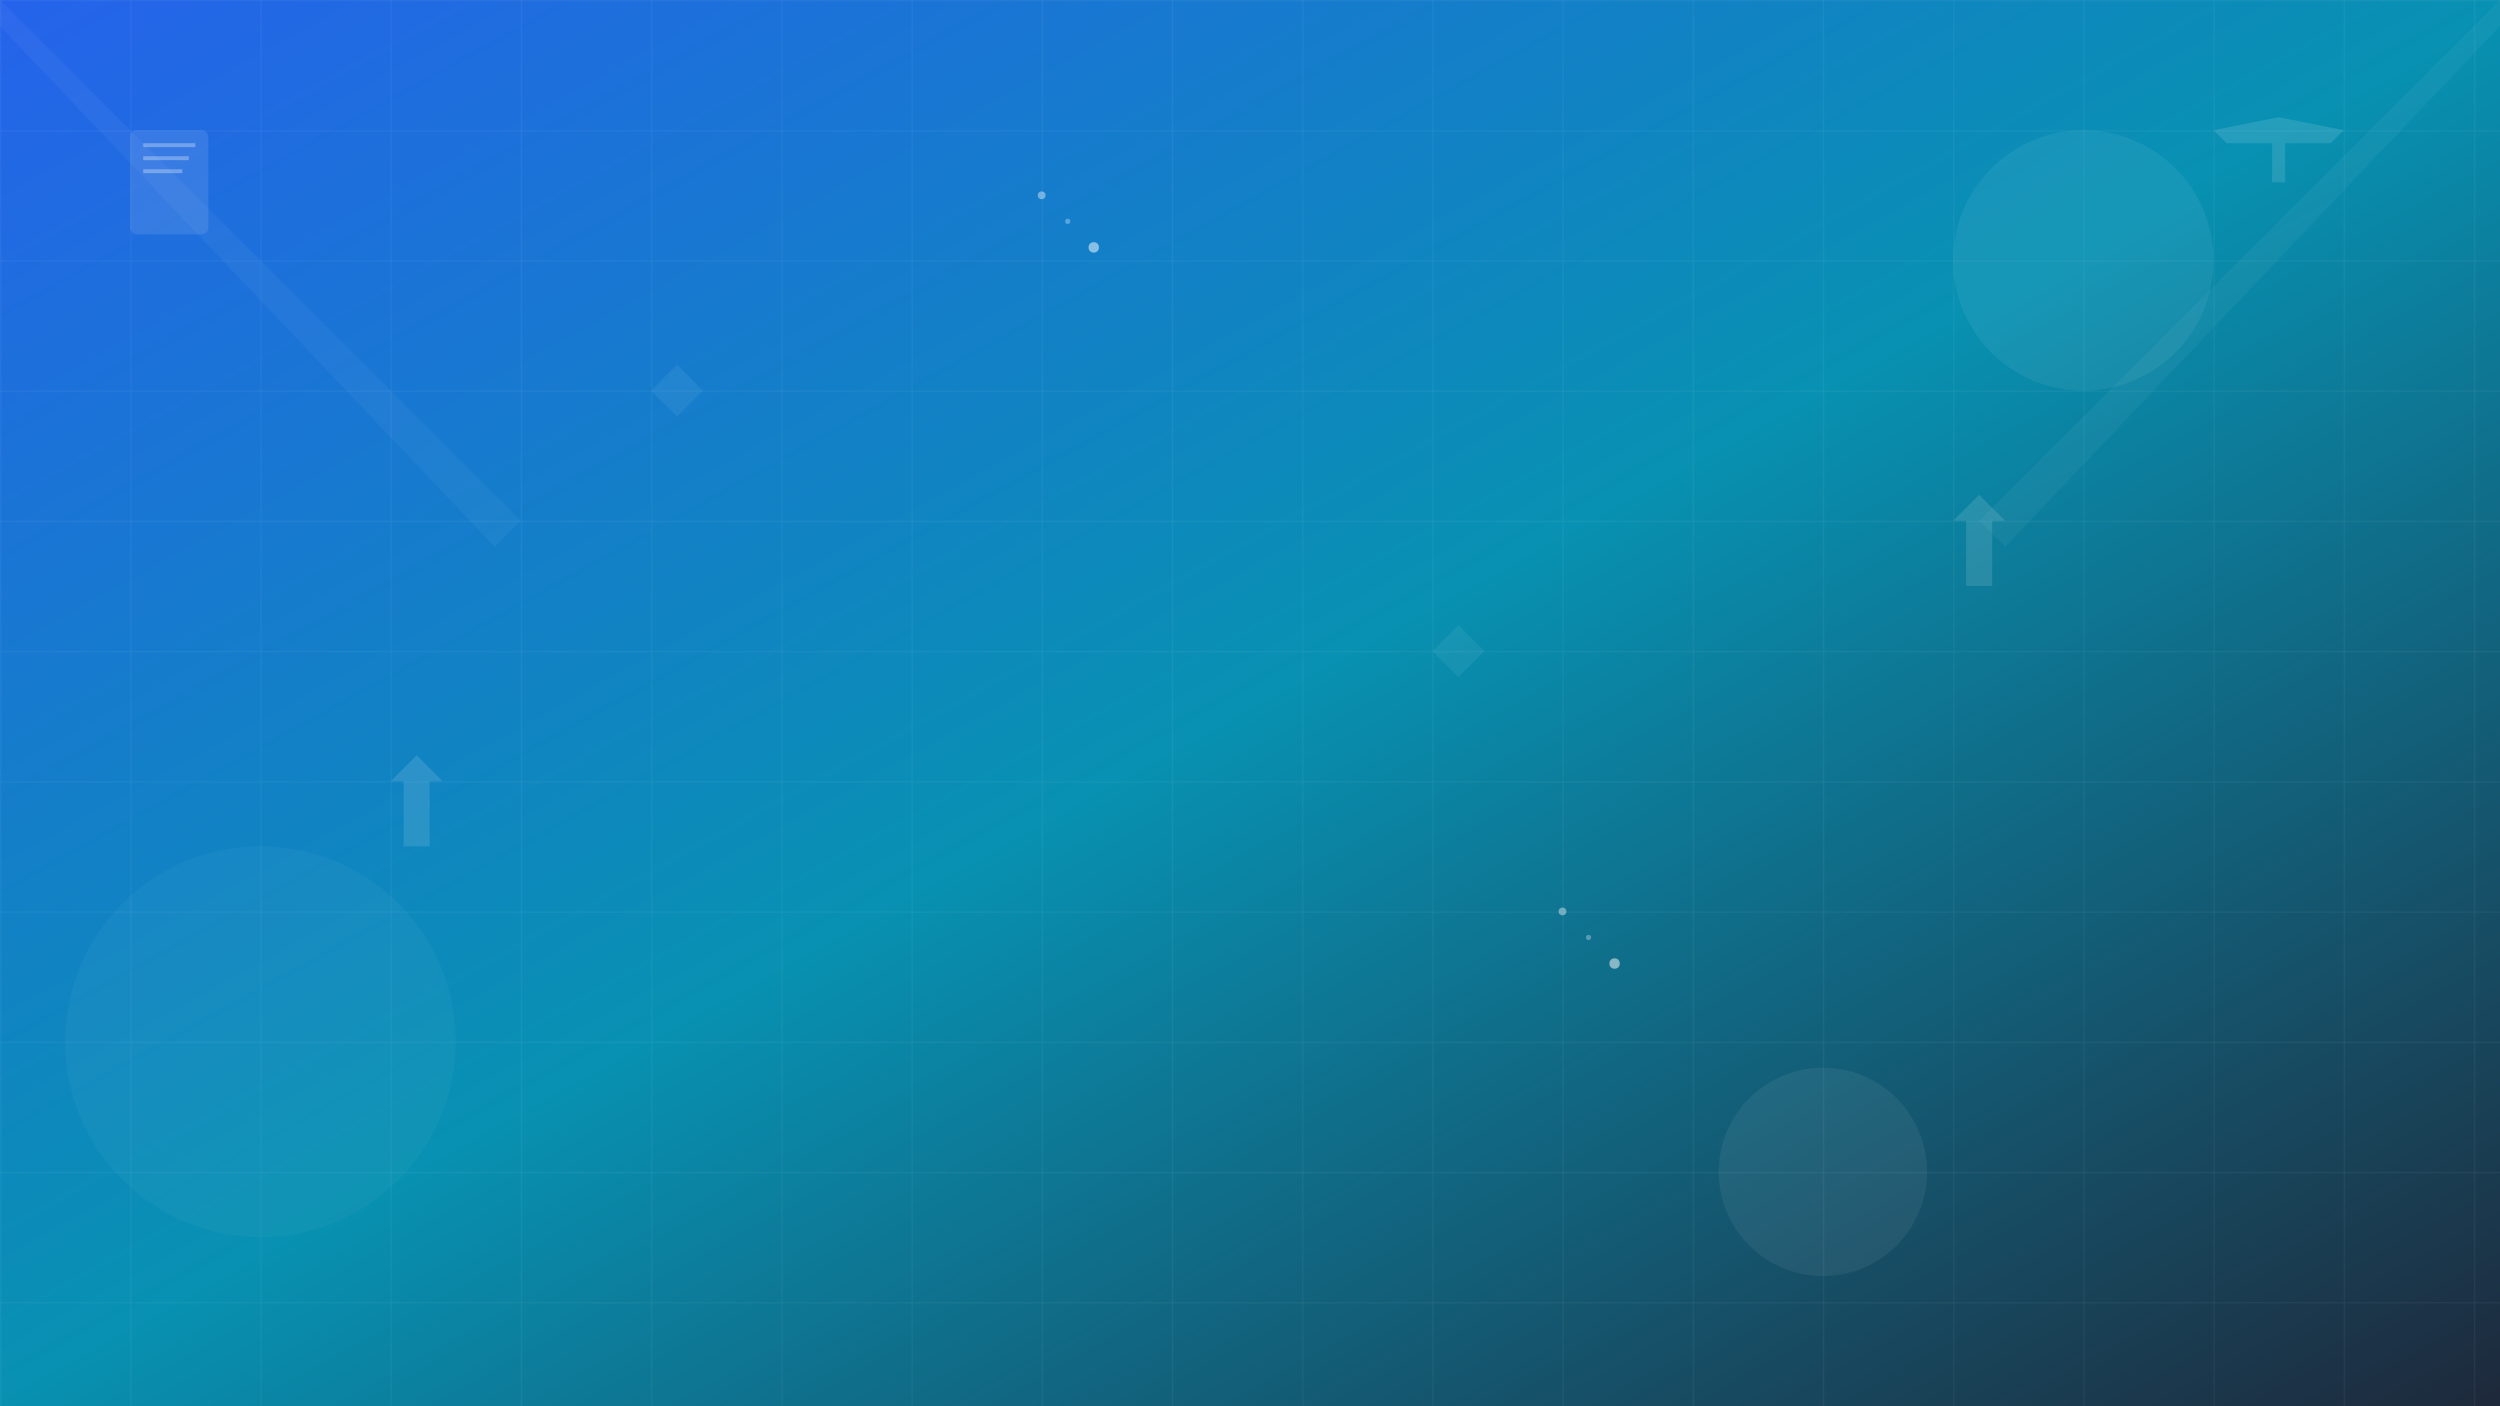 <svg width="1920" height="1080" viewBox="0 0 1920 1080" xmlns="http://www.w3.org/2000/svg">
  <defs>
    <linearGradient id="bgGradient" x1="0%" y1="0%" x2="100%" y2="100%">
      <stop offset="0%" style="stop-color:#2563eb;stop-opacity:1" />
      <stop offset="50%" style="stop-color:#0891b2;stop-opacity:1" />
      <stop offset="100%" style="stop-color:#1e293b;stop-opacity:1" />
    </linearGradient>
    <pattern id="grid" width="100" height="100" patternUnits="userSpaceOnUse">
      <path d="M 100 0 L 0 0 0 100" fill="none" stroke="rgba(255,255,255,0.1)" stroke-width="1"/>
    </pattern>
  </defs>
  
  <!-- Background -->
  <rect width="1920" height="1080" fill="url(#bgGradient)"/>
  
  <!-- Grid pattern -->
  <rect width="1920" height="1080" fill="url(#grid)"/>
  
  <!-- Abstract shapes for educational theme -->
  <circle cx="1600" cy="200" r="100" fill="rgba(255,255,255,0.1)" opacity="0.6"/>
  <circle cx="200" cy="800" r="150" fill="rgba(255,255,255,0.08)" opacity="0.4"/>
  <circle cx="1400" cy="900" r="80" fill="rgba(255,255,255,0.12)" opacity="0.5"/>
  
  <!-- Book/Education themed elements -->
  <rect x="100" y="100" width="60" height="80" rx="5" fill="rgba(255,255,255,0.15)" opacity="0.7"/>
  <rect x="110" y="110" width="40" height="3" fill="rgba(255,255,255,0.3)"/>
  <rect x="110" y="120" width="35" height="3" fill="rgba(255,255,255,0.3)"/>
  <rect x="110" y="130" width="30" height="3" fill="rgba(255,255,255,0.3)"/>
  
  <!-- Graduation cap -->
  <polygon points="1700,100 1750,90 1800,100 1790,110 1710,110" fill="rgba(255,255,255,0.2)" opacity="0.6"/>
  <rect x="1745" y="110" width="10" height="30" fill="rgba(255,255,255,0.2)" opacity="0.6"/>
  
  <!-- Growth arrows -->
  <polygon points="300,600 320,580 340,600 330,600 330,650 310,650 310,600" fill="rgba(255,255,255,0.15)" opacity="0.8"/>
  <polygon points="1500,400 1520,380 1540,400 1530,400 1530,450 1510,450 1510,400" fill="rgba(255,255,255,0.15)" opacity="0.8"/>
  
  <!-- Decorative dots -->
  <circle cx="800" cy="150" r="3" fill="rgba(255,255,255,0.4)"/>
  <circle cx="820" cy="170" r="2" fill="rgba(255,255,255,0.3)"/>
  <circle cx="840" cy="190" r="4" fill="rgba(255,255,255,0.5)"/>
  
  <circle cx="1200" cy="700" r="3" fill="rgba(255,255,255,0.4)"/>
  <circle cx="1220" cy="720" r="2" fill="rgba(255,255,255,0.3)"/>
  <circle cx="1240" cy="740" r="4" fill="rgba(255,255,255,0.5)"/>
  
  <!-- Subtle geometric pattern -->
  <polygon points="500,300 520,280 540,300 520,320" fill="rgba(255,255,255,0.1)" opacity="0.6"/>
  <polygon points="1100,500 1120,480 1140,500 1120,520" fill="rgba(255,255,255,0.1)" opacity="0.6"/>
  
  <!-- Light rays effect -->
  <path d="M 0 0 L 400 400 L 380 420 L 0 20 Z" fill="rgba(255,255,255,0.05)" opacity="0.8"/>
  <path d="M 1920 0 L 1520 400 L 1540 420 L 1920 20 Z" fill="rgba(255,255,255,0.05)" opacity="0.8"/>
</svg>
